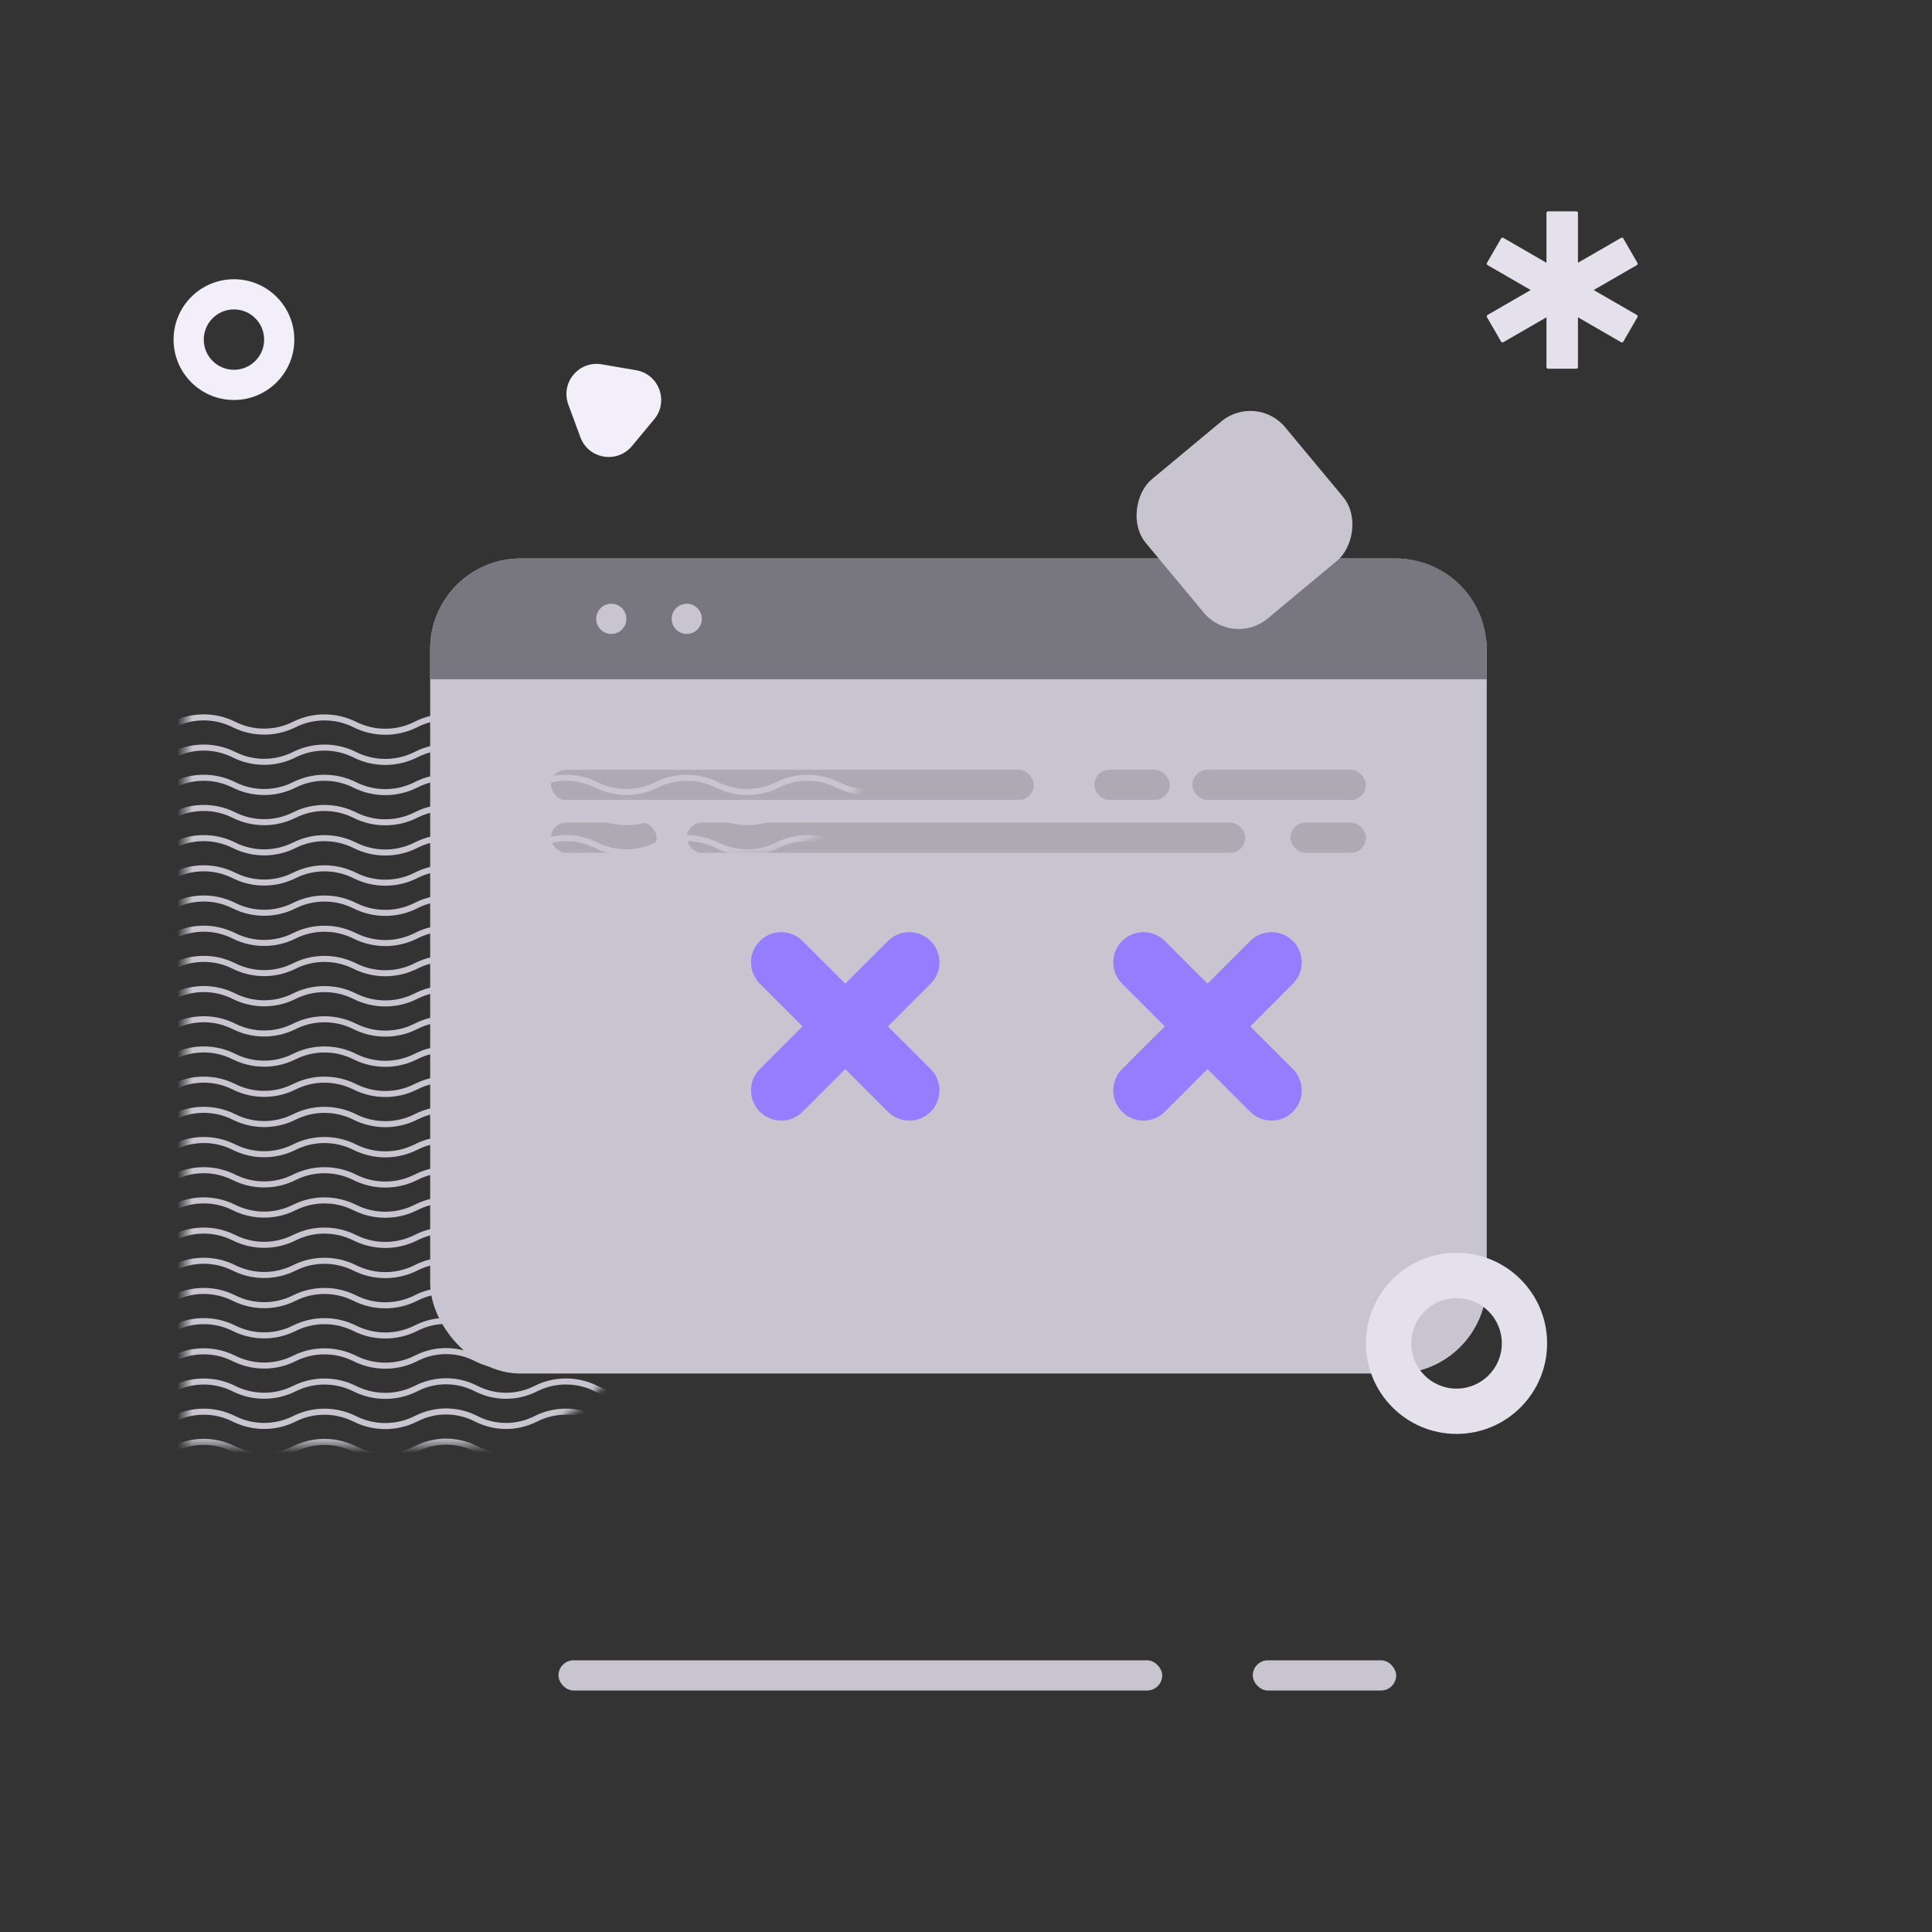 <svg width="256" height="256" viewBox="0 0 256 256" fill="none" xmlns="http://www.w3.org/2000/svg">
<rect x="0" y="0" width="256" height="256" fill="#333333" stroke="none"/>
<rect x="57" y="74" width="140" height="108" rx="12" fill="#C9C5D0"/>
<mask id="mask0_5318_34653" style="mask-type:alpha" maskUnits="userSpaceOnUse" x="57" y="74" width="140" height="108">
<rect x="57" y="74" width="140" height="108" rx="12" fill="#D5CFF1"/>
</mask>
<g mask="url(#mask0_5318_34653)">
</g>
<path d="M57 86C57 79.373 62.373 74 69 74H185C191.627 74 197 79.373 197 86V90H57V86Z" fill="#78767F"/>
<path fill-rule="evenodd" clip-rule="evenodd" d="M100.686 124.687C99.124 126.249 99.124 128.781 100.686 130.343L106.343 136.001L100.687 141.657C99.125 143.219 99.125 145.752 100.687 147.314C102.249 148.876 104.782 148.876 106.344 147.314L112 141.658L117.656 147.314C119.218 148.876 121.751 148.876 123.313 147.314C124.875 145.752 124.875 143.219 123.313 141.657L117.657 136.001L123.315 130.343C124.877 128.781 124.877 126.249 123.315 124.686C121.752 123.124 119.22 123.124 117.658 124.686L112 130.344L106.343 124.687C104.781 123.124 102.248 123.124 100.686 124.687Z" fill="#947DFF"/>
<path fill-rule="evenodd" clip-rule="evenodd" d="M148.686 124.687C147.124 126.249 147.124 128.781 148.686 130.343L154.343 136.001L148.687 141.657C147.125 143.219 147.125 145.752 148.687 147.314C150.249 148.876 152.782 148.876 154.344 147.314L160 141.658L165.656 147.314C167.218 148.876 169.751 148.876 171.313 147.314C172.875 145.752 172.875 143.219 171.313 141.657L165.657 136.001L171.315 130.343C172.877 128.781 172.877 126.249 171.315 124.686C169.752 123.124 167.22 123.124 165.658 124.686L160 130.344L154.343 124.687C152.781 123.124 150.248 123.124 148.686 124.687Z" fill="#947DFF"/>
<circle cx="71" cy="82" r="2" fill="#78767F"/>
<circle cx="81" cy="82" r="2" fill="#C9C5D0"/>
<circle cx="91" cy="82" r="2" fill="#C9C5D0"/>
<rect x="73" y="102" width="64" height="4" rx="2" fill="#ADAAB4"/>
<rect x="73" y="109" width="14" height="4" rx="2" fill="#ADAAB4"/>
<rect x="171" y="109" width="10" height="4" rx="2" fill="#ADAAB4"/>
<rect x="91" y="109" width="74" height="4" rx="2" fill="#ADAAB4"/>
<rect x="145" y="102" width="10" height="4" rx="2" fill="#ADAAB4"/>
<rect x="158" y="102" width="23" height="4" rx="2" fill="#ADAAB4"/>
<mask id="mask1_5318_34653" style="mask-type:alpha" maskUnits="userSpaceOnUse" x="24" y="94" width="91" height="98">
<path d="M115 98.5V94H24.5V191.5H62C75.255 191.5 86 180.755 86 167.5V127.5C86 119.492 92.492 113 100.5 113C108.508 113 115 106.508 115 98.5Z" fill="white"/>
</mask>
<g mask="url(#mask1_5318_34653)">
<path d="M-5 94L-1 96C1.518 97.259 4.482 97.259 7 96V96C9.518 94.741 12.482 94.741 15 96V96C17.518 97.259 20.482 97.259 23 96V96C25.518 94.741 28.482 94.741 31 96V96C33.518 97.259 36.482 97.259 39 96V96C41.518 94.741 44.495 94.748 47.013 96.007V96.007C49.518 97.259 52.476 97.281 54.994 96.055L55.304 95.904C57.765 94.706 60.646 94.736 63.081 95.987V95.987C65.545 97.252 68.463 97.268 70.94 96.03L71.027 95.987C73.528 94.736 76.485 94.743 78.986 95.993V95.993C81.504 97.252 84.485 97.258 87.003 95.999V95.999C89.518 94.741 92.511 94.751 95.029 96.003V96.003C97.54 97.251 100.522 97.26 103.028 96.004V96.004C105.542 94.743 108.504 94.742 111.019 96.001V96.001C113.532 97.259 116.491 97.259 119.004 96.001L123 94" stroke="#C9C5D0" stroke-width="0.8"/>
<path d="M-5 98L-1 100C1.518 101.259 4.482 101.259 7 100V100C9.518 98.741 12.482 98.741 15 100V100C17.518 101.259 20.482 101.259 23 100V100C25.518 98.741 28.482 98.741 31 100V100C33.518 101.259 36.482 101.259 39 100V100C41.518 98.741 44.495 98.748 47.013 100.007V100.007C49.518 101.259 52.476 101.281 54.994 100.055L55.304 99.904C57.765 98.706 60.646 98.736 63.081 99.987V99.987C65.545 101.253 68.463 101.268 70.94 100.03L71.027 99.987C73.528 98.736 76.485 98.743 78.986 99.993V99.993C81.504 101.252 84.485 101.258 87.003 99.999V99.999C89.518 98.741 92.511 98.751 95.029 100.003V100.003C97.54 101.251 100.522 101.26 103.028 100.004V100.004C105.542 98.743 108.504 98.742 111.019 100.001V100.001C113.532 101.259 116.491 101.259 119.004 100.001L123 98" stroke="#C9C5D0" stroke-width="0.8"/>
<path d="M-5 102L-1 104C1.518 105.259 4.482 105.259 7 104V104C9.518 102.741 12.482 102.741 15 104V104C17.518 105.259 20.482 105.259 23 104V104C25.518 102.741 28.482 102.741 31 104V104C33.518 105.259 36.482 105.259 39 104V104C41.518 102.741 44.495 102.748 47.013 104.007V104.007C49.518 105.259 52.476 105.281 54.994 104.055L55.304 103.904C57.765 102.706 60.646 102.736 63.081 103.987V103.987C65.545 105.253 68.463 105.268 70.94 104.03L71.027 103.987C73.528 102.736 76.485 102.743 78.986 103.993V103.993C81.504 105.252 84.485 105.258 87.003 103.999V103.999C89.518 102.741 92.511 102.751 95.029 104.003V104.003C97.54 105.251 100.522 105.26 103.028 104.004V104.004C105.542 102.743 108.504 102.742 111.019 104.001V104.001C113.532 105.259 116.491 105.259 119.004 104.001L123 102" stroke="#C9C5D0" stroke-width="0.8"/>
<path d="M-5 106L-1 108C1.518 109.259 4.482 109.259 7 108V108C9.518 106.741 12.482 106.741 15 108V108C17.518 109.259 20.482 109.259 23 108V108C25.518 106.741 28.482 106.741 31 108V108C33.518 109.259 36.482 109.259 39 108V108C41.518 106.741 44.495 106.748 47.013 108.007V108.007C49.518 109.259 52.476 109.281 54.994 108.055L55.304 107.904C57.765 106.706 60.646 106.736 63.081 107.987V107.987C65.545 109.253 68.463 109.268 70.94 108.03L71.027 107.987C73.528 106.736 76.485 106.743 78.986 107.993V107.993C81.504 109.252 84.485 109.258 87.003 107.999V107.999C89.518 106.741 92.511 106.751 95.029 108.003V108.003C97.54 109.251 100.522 109.26 103.028 108.004V108.004C105.542 106.743 108.504 106.742 111.019 108.001V108.001C113.532 109.259 116.491 109.259 119.004 108.001L123 106" stroke="#C9C5D0" stroke-width="0.8"/>
<path d="M-5 110L-1 112C1.518 113.259 4.482 113.259 7 112V112C9.518 110.741 12.482 110.741 15 112V112C17.518 113.259 20.482 113.259 23 112V112C25.518 110.741 28.482 110.741 31 112V112C33.518 113.259 36.482 113.259 39 112V112C41.518 110.741 44.495 110.748 47.013 112.007V112.007C49.518 113.259 52.476 113.281 54.994 112.055L55.304 111.904C57.765 110.706 60.646 110.736 63.081 111.987V111.987C65.545 113.253 68.463 113.268 70.94 112.03L71.027 111.987C73.528 110.736 76.485 110.743 78.986 111.993V111.993C81.504 113.252 84.485 113.258 87.003 111.999V111.999C89.518 110.741 92.511 110.751 95.029 112.003V112.003C97.54 113.251 100.522 113.26 103.028 112.004V112.004C105.542 110.743 108.504 110.742 111.019 112.001V112.001C113.532 113.259 116.491 113.259 119.004 112.001L123 110" stroke="#C9C5D0" stroke-width="0.8"/>
<path d="M-5 114L-1 116C1.518 117.259 4.482 117.259 7 116V116C9.518 114.741 12.482 114.741 15 116V116C17.518 117.259 20.482 117.259 23 116V116C25.518 114.741 28.482 114.741 31 116V116C33.518 117.259 36.482 117.259 39 116V116C41.518 114.741 44.495 114.748 47.013 116.007V116.007C49.518 117.259 52.476 117.281 54.994 116.055L55.304 115.904C57.765 114.706 60.646 114.736 63.081 115.987V115.987C65.545 117.253 68.463 117.268 70.94 116.03L71.027 115.987C73.528 114.736 76.485 114.743 78.986 115.993V115.993C81.504 117.252 84.485 117.258 87.003 115.999V115.999C89.518 114.741 92.511 114.751 95.029 116.003V116.003C97.54 117.251 100.522 117.26 103.028 116.004V116.004C105.542 114.743 108.504 114.742 111.019 116.001V116.001C113.532 117.259 116.491 117.259 119.004 116.001L123 114" stroke="#C9C5D0" stroke-width="0.8"/>
<path d="M-5 118L-1 120C1.518 121.259 4.482 121.259 7 120V120C9.518 118.741 12.482 118.741 15 120V120C17.518 121.259 20.482 121.259 23 120V120C25.518 118.741 28.482 118.741 31 120V120C33.518 121.259 36.482 121.259 39 120V120C41.518 118.741 44.495 118.748 47.013 120.007V120.007C49.518 121.259 52.476 121.281 54.994 120.055L55.304 119.904C57.765 118.706 60.646 118.736 63.081 119.987V119.987C65.545 121.253 68.463 121.268 70.94 120.03L71.027 119.987C73.528 118.736 76.485 118.743 78.986 119.993V119.993C81.504 121.252 84.485 121.258 87.003 119.999V119.999C89.518 118.741 92.511 118.751 95.029 120.003V120.003C97.54 121.251 100.522 121.26 103.028 120.004V120.004C105.542 118.743 108.504 118.742 111.019 120.001V120.001C113.532 121.259 116.491 121.259 119.004 120.001L123 118" stroke="#C9C5D0" stroke-width="0.8"/>
<path d="M-5 122L-1 124C1.518 125.259 4.482 125.259 7 124V124C9.518 122.741 12.482 122.741 15 124V124C17.518 125.259 20.482 125.259 23 124V124C25.518 122.741 28.482 122.741 31 124V124C33.518 125.259 36.482 125.259 39 124V124C41.518 122.741 44.495 122.748 47.013 124.007V124.007C49.518 125.259 52.476 125.281 54.994 124.055L55.304 123.904C57.765 122.706 60.646 122.736 63.081 123.987V123.987C65.545 125.253 68.463 125.268 70.94 124.03L71.027 123.987C73.528 122.736 76.485 122.743 78.986 123.993V123.993C81.504 125.252 84.485 125.258 87.003 123.999V123.999C89.518 122.741 92.511 122.751 95.029 124.003V124.003C97.54 125.251 100.522 125.26 103.028 124.004V124.004C105.542 122.743 108.504 122.742 111.019 124.001V124.001C113.532 125.259 116.491 125.259 119.004 124.001L123 122" stroke="#C9C5D0" stroke-width="0.8"/>
<path d="M-5 126L-1 128C1.518 129.259 4.482 129.259 7 128V128C9.518 126.741 12.482 126.741 15 128V128C17.518 129.259 20.482 129.259 23 128V128C25.518 126.741 28.482 126.741 31 128V128C33.518 129.259 36.482 129.259 39 128V128C41.518 126.741 44.495 126.748 47.013 128.007V128.007C49.518 129.259 52.476 129.281 54.994 128.055L55.304 127.904C57.765 126.706 60.646 126.736 63.081 127.987V127.987C65.545 129.253 68.463 129.268 70.94 128.03L71.027 127.987C73.528 126.736 76.485 126.743 78.986 127.993V127.993C81.504 129.252 84.485 129.258 87.003 127.999V127.999C89.518 126.741 92.511 126.751 95.029 128.003V128.003C97.54 129.251 100.522 129.26 103.028 128.004V128.004C105.542 126.743 108.504 126.742 111.019 128.001V128.001C113.532 129.259 116.491 129.259 119.004 128.001L123 126" stroke="#C9C5D0" stroke-width="0.8"/>
<path d="M-5 130L-1 132C1.518 133.259 4.482 133.259 7 132V132C9.518 130.741 12.482 130.741 15 132V132C17.518 133.259 20.482 133.259 23 132V132C25.518 130.741 28.482 130.741 31 132V132C33.518 133.259 36.482 133.259 39 132V132C41.518 130.741 44.495 130.748 47.013 132.007V132.007C49.518 133.259 52.476 133.281 54.994 132.055L55.304 131.904C57.765 130.706 60.646 130.736 63.081 131.987V131.987C65.545 133.253 68.463 133.268 70.94 132.03L71.027 131.987C73.528 130.736 76.485 130.743 78.986 131.993V131.993C81.504 133.252 84.485 133.258 87.003 131.999V131.999C89.518 130.741 92.511 130.751 95.029 132.003V132.003C97.54 133.251 100.522 133.26 103.028 132.004V132.004C105.542 130.743 108.504 130.742 111.019 132.001V132.001C113.532 133.259 116.491 133.259 119.004 132.001L123 130" stroke="#C9C5D0" stroke-width="0.8"/>
<path d="M-5 134L-1 136C1.518 137.259 4.482 137.259 7 136V136C9.518 134.741 12.482 134.741 15 136V136C17.518 137.259 20.482 137.259 23 136V136C25.518 134.741 28.482 134.741 31 136V136C33.518 137.259 36.482 137.259 39 136V136C41.518 134.741 44.495 134.748 47.013 136.007V136.007C49.518 137.259 52.476 137.281 54.994 136.055L55.304 135.904C57.765 134.706 60.646 134.736 63.081 135.987V135.987C65.545 137.253 68.463 137.268 70.94 136.03L71.027 135.987C73.528 134.736 76.485 134.743 78.986 135.993V135.993C81.504 137.252 84.485 137.258 87.003 135.999V135.999C89.518 134.741 92.511 134.751 95.029 136.003V136.003C97.54 137.251 100.522 137.26 103.028 136.004V136.004C105.542 134.743 108.504 134.742 111.019 136.001V136.001C113.532 137.259 116.491 137.259 119.004 136.001L123 134" stroke="#C9C5D0" stroke-width="0.8"/>
<path d="M-5 138L-1 140C1.518 141.259 4.482 141.259 7 140V140C9.518 138.741 12.482 138.741 15 140V140C17.518 141.259 20.482 141.259 23 140V140C25.518 138.741 28.482 138.741 31 140V140C33.518 141.259 36.482 141.259 39 140V140C41.518 138.741 44.495 138.748 47.013 140.007V140.007C49.518 141.259 52.476 141.281 54.994 140.055L55.304 139.904C57.765 138.706 60.646 138.736 63.081 139.987V139.987C65.545 141.253 68.463 141.268 70.94 140.03L71.027 139.987C73.528 138.736 76.485 138.743 78.986 139.993V139.993C81.504 141.252 84.485 141.258 87.003 139.999V139.999C89.518 138.741 92.511 138.751 95.029 140.003V140.003C97.54 141.251 100.522 141.26 103.028 140.004V140.004C105.542 138.743 108.504 138.742 111.019 140.001V140.001C113.532 141.259 116.491 141.259 119.004 140.001L123 138" stroke="#C9C5D0" stroke-width="0.8"/>
<path d="M-5 142L-1 144C1.518 145.259 4.482 145.259 7 144V144C9.518 142.741 12.482 142.741 15 144V144C17.518 145.259 20.482 145.259 23 144V144C25.518 142.741 28.482 142.741 31 144V144C33.518 145.259 36.482 145.259 39 144V144C41.518 142.741 44.495 142.748 47.013 144.007V144.007C49.518 145.259 52.476 145.281 54.994 144.055L55.304 143.904C57.765 142.706 60.646 142.736 63.081 143.987V143.987C65.545 145.253 68.463 145.268 70.94 144.03L71.027 143.987C73.528 142.736 76.485 142.743 78.986 143.993V143.993C81.504 145.252 84.485 145.258 87.003 143.999V143.999C89.518 142.741 92.511 142.751 95.029 144.003V144.003C97.54 145.251 100.522 145.26 103.028 144.004V144.004C105.542 142.743 108.504 142.742 111.019 144.001V144.001C113.532 145.259 116.491 145.259 119.004 144.001L123 142" stroke="#C9C5D0" stroke-width="0.8"/>
<path d="M-5 146L-1 148C1.518 149.259 4.482 149.259 7 148V148C9.518 146.741 12.482 146.741 15 148V148C17.518 149.259 20.482 149.259 23 148V148C25.518 146.741 28.482 146.741 31 148V148C33.518 149.259 36.482 149.259 39 148V148C41.518 146.741 44.495 146.748 47.013 148.007V148.007C49.518 149.259 52.476 149.281 54.994 148.055L55.304 147.904C57.765 146.706 60.646 146.736 63.081 147.987V147.987C65.545 149.253 68.463 149.268 70.94 148.03L71.027 147.987C73.528 146.736 76.485 146.743 78.986 147.993V147.993C81.504 149.252 84.485 149.258 87.003 147.999V147.999C89.518 146.741 92.511 146.751 95.029 148.003V148.003C97.54 149.251 100.522 149.26 103.028 148.004V148.004C105.542 146.743 108.504 146.742 111.019 148.001V148.001C113.532 149.259 116.491 149.259 119.004 148.001L123 146" stroke="#C9C5D0" stroke-width="0.8"/>
<path d="M-5 150L-1 152C1.518 153.259 4.482 153.259 7 152V152C9.518 150.741 12.482 150.741 15 152V152C17.518 153.259 20.482 153.259 23 152V152C25.518 150.741 28.482 150.741 31 152V152C33.518 153.259 36.482 153.259 39 152V152C41.518 150.741 44.495 150.748 47.013 152.007V152.007C49.518 153.259 52.476 153.281 54.994 152.055L55.304 151.904C57.765 150.706 60.646 150.736 63.081 151.987V151.987C65.545 153.253 68.463 153.268 70.94 152.03L71.027 151.987C73.528 150.736 76.485 150.743 78.986 151.993V151.993C81.504 153.252 84.485 153.258 87.003 151.999V151.999C89.518 150.741 92.511 150.751 95.029 152.003V152.003C97.54 153.251 100.522 153.26 103.028 152.004V152.004C105.542 150.743 108.504 150.742 111.019 152.001V152.001C113.532 153.259 116.491 153.259 119.004 152.001L123 150" stroke="#C9C5D0" stroke-width="0.8"/>
<path d="M-5 154L-1 156C1.518 157.259 4.482 157.259 7 156V156C9.518 154.741 12.482 154.741 15 156V156C17.518 157.259 20.482 157.259 23 156V156C25.518 154.741 28.482 154.741 31 156V156C33.518 157.259 36.482 157.259 39 156V156C41.518 154.741 44.495 154.748 47.013 156.007V156.007C49.518 157.259 52.476 157.281 54.994 156.055L55.304 155.904C57.765 154.706 60.646 154.736 63.081 155.987V155.987C65.545 157.253 68.463 157.268 70.94 156.03L71.027 155.987C73.528 154.736 76.485 154.743 78.986 155.993V155.993C81.504 157.252 84.485 157.258 87.003 155.999V155.999C89.518 154.741 92.511 154.751 95.029 156.003V156.003C97.54 157.251 100.522 157.26 103.028 156.004V156.004C105.542 154.743 108.504 154.742 111.019 156.001V156.001C113.532 157.259 116.491 157.259 119.004 156.001L123 154" stroke="#C9C5D0" stroke-width="0.8"/>
<path d="M-5 158L-1 160C1.518 161.259 4.482 161.259 7 160V160C9.518 158.741 12.482 158.741 15 160V160C17.518 161.259 20.482 161.259 23 160V160C25.518 158.741 28.482 158.741 31 160V160C33.518 161.259 36.482 161.259 39 160V160C41.518 158.741 44.495 158.748 47.013 160.007V160.007C49.518 161.259 52.476 161.281 54.994 160.055L55.304 159.904C57.765 158.706 60.646 158.736 63.081 159.987V159.987C65.545 161.253 68.463 161.268 70.94 160.03L71.027 159.987C73.528 158.736 76.485 158.743 78.986 159.993V159.993C81.504 161.252 84.485 161.258 87.003 159.999V159.999C89.518 158.741 92.511 158.751 95.029 160.003V160.003C97.54 161.251 100.522 161.26 103.028 160.004V160.004C105.542 158.743 108.504 158.742 111.019 160.001V160.001C113.532 161.259 116.491 161.259 119.004 160.001L123 158" stroke="#C9C5D0" stroke-width="0.8"/>
<path d="M-5 162L-1 164C1.518 165.259 4.482 165.259 7 164V164C9.518 162.741 12.482 162.741 15 164V164C17.518 165.259 20.482 165.259 23 164V164C25.518 162.741 28.482 162.741 31 164V164C33.518 165.259 36.482 165.259 39 164V164C41.518 162.741 44.495 162.748 47.013 164.007V164.007C49.518 165.259 52.476 165.281 54.994 164.055L55.304 163.904C57.765 162.706 60.646 162.736 63.081 163.987V163.987C65.545 165.253 68.463 165.268 70.94 164.03L71.027 163.987C73.528 162.736 76.485 162.743 78.986 163.993V163.993C81.504 165.252 84.485 165.258 87.003 163.999V163.999C89.518 162.741 92.511 162.751 95.029 164.003V164.003C97.54 165.251 100.522 165.26 103.028 164.004V164.004C105.542 162.743 108.504 162.742 111.019 164.001V164.001C113.532 165.259 116.491 165.259 119.004 164.001L123 162" stroke="#C9C5D0" stroke-width="0.8"/>
<path d="M-5 166L-1 168C1.518 169.259 4.482 169.259 7 168V168C9.518 166.741 12.482 166.741 15 168V168C17.518 169.259 20.482 169.259 23 168V168C25.518 166.741 28.482 166.741 31 168V168C33.518 169.259 36.482 169.259 39 168V168C41.518 166.741 44.495 166.748 47.013 168.007V168.007C49.518 169.259 52.476 169.281 54.994 168.055L55.304 167.904C57.765 166.706 60.646 166.736 63.081 167.987V167.987C65.545 169.253 68.463 169.268 70.94 168.03L71.027 167.987C73.528 166.736 76.485 166.743 78.986 167.993V167.993C81.504 169.252 84.485 169.258 87.003 167.999V167.999C89.518 166.741 92.511 166.751 95.029 168.003V168.003C97.54 169.251 100.522 169.26 103.028 168.004V168.004C105.542 166.743 108.504 166.742 111.019 168.001V168.001C113.532 169.259 116.491 169.259 119.004 168.001L123 166" stroke="#C9C5D0" stroke-width="0.8"/>
<path d="M-5 170L-1 172C1.518 173.259 4.482 173.259 7 172V172C9.518 170.741 12.482 170.741 15 172V172C17.518 173.259 20.482 173.259 23 172V172C25.518 170.741 28.482 170.741 31 172V172C33.518 173.259 36.482 173.259 39 172V172C41.518 170.741 44.495 170.748 47.013 172.007V172.007C49.518 173.259 52.476 173.281 54.994 172.055L55.304 171.904C57.765 170.706 60.646 170.736 63.081 171.987V171.987C65.545 173.253 68.463 173.268 70.94 172.03L71.027 171.987C73.528 170.736 76.485 170.743 78.986 171.993V171.993C81.504 173.252 84.485 173.258 87.003 171.999V171.999C89.518 170.741 92.511 170.751 95.029 172.003V172.003C97.54 173.251 100.522 173.26 103.028 172.004V172.004C105.542 170.743 108.504 170.742 111.019 172.001V172.001C113.532 173.259 116.491 173.259 119.004 172.001L123 170" stroke="#C9C5D0" stroke-width="0.8"/>
<path d="M-5 174L-1 176C1.518 177.259 4.482 177.259 7 176V176C9.518 174.741 12.482 174.741 15 176V176C17.518 177.259 20.482 177.259 23 176V176C25.518 174.741 28.482 174.741 31 176V176C33.518 177.259 36.482 177.259 39 176V176C41.518 174.741 44.495 174.748 47.013 176.007V176.007C49.518 177.259 52.476 177.281 54.994 176.055L55.304 175.904C57.765 174.706 60.646 174.736 63.081 175.987V175.987C65.545 177.253 68.463 177.268 70.94 176.03L71.027 175.987C73.528 174.736 76.485 174.743 78.986 175.993V175.993C81.504 177.252 84.485 177.258 87.003 175.999V175.999C89.518 174.741 92.511 174.751 95.029 176.003V176.003C97.54 177.251 100.522 177.26 103.028 176.004V176.004C105.542 174.743 108.504 174.742 111.019 176.001V176.001C113.532 177.259 116.491 177.259 119.004 176.001L123 174" stroke="#C9C5D0" stroke-width="0.8"/>
<path d="M-5 178L-1 180C1.518 181.259 4.482 181.259 7 180V180C9.518 178.741 12.482 178.741 15 180V180C17.518 181.259 20.482 181.259 23 180V180C25.518 178.741 28.482 178.741 31 180V180C33.518 181.259 36.482 181.259 39 180V180C41.518 178.741 44.495 178.748 47.013 180.007V180.007C49.518 181.259 52.476 181.281 54.994 180.055L55.304 179.904C57.765 178.706 60.646 178.736 63.081 179.987V179.987C65.545 181.253 68.463 181.268 70.94 180.03L71.027 179.987C73.528 178.736 76.485 178.743 78.986 179.993V179.993C81.504 181.252 84.485 181.258 87.003 179.999V179.999C89.518 178.741 92.511 178.751 95.029 180.003V180.003C97.54 181.251 100.522 181.26 103.028 180.004V180.004C105.542 178.743 108.504 178.742 111.019 180.001V180.001C113.532 181.259 116.491 181.259 119.004 180.001L123 178" stroke="#C9C5D0" stroke-width="0.8"/>
<path d="M-5 182L-1 184C1.518 185.259 4.482 185.259 7 184V184C9.518 182.741 12.482 182.741 15 184V184C17.518 185.259 20.482 185.259 23 184V184C25.518 182.741 28.482 182.741 31 184V184C33.518 185.259 36.482 185.259 39 184V184C41.518 182.741 44.495 182.748 47.013 184.007V184.007C49.518 185.259 52.476 185.281 54.994 184.055L55.304 183.904C57.765 182.706 60.646 182.736 63.081 183.987V183.987C65.545 185.253 68.463 185.268 70.94 184.03L71.027 183.987C73.528 182.736 76.485 182.743 78.986 183.993V183.993C81.504 185.252 84.485 185.258 87.003 183.999V183.999C89.518 182.741 92.511 182.751 95.029 184.003V184.003C97.54 185.251 100.522 185.26 103.028 184.004V184.004C105.542 182.743 108.504 182.742 111.019 184.001V184.001C113.532 185.259 116.491 185.259 119.004 184.001L123 182" stroke="#C9C5D0" stroke-width="0.8"/>
<path d="M-5 186L-1 188C1.518 189.259 4.482 189.259 7 188V188C9.518 186.741 12.482 186.741 15 188V188C17.518 189.259 20.482 189.259 23 188V188C25.518 186.741 28.482 186.741 31 188V188C33.518 189.259 36.482 189.259 39 188V188C41.518 186.741 44.495 186.748 47.013 188.007V188.007C49.518 189.259 52.476 189.281 54.994 188.055L55.304 187.904C57.765 186.706 60.646 186.736 63.081 187.987V187.987C65.545 189.253 68.463 189.268 70.94 188.03L71.027 187.987C73.528 186.736 76.485 186.743 78.986 187.993V187.993C81.504 189.252 84.485 189.258 87.003 187.999V187.999C89.518 186.741 92.511 186.751 95.029 188.003V188.003C97.54 189.251 100.522 189.26 103.028 188.004V188.004C105.542 186.743 108.504 186.742 111.019 188.001V188.001C113.532 189.259 116.491 189.259 119.004 188.001L123 186" stroke="#C9C5D0" stroke-width="0.8"/>
<path d="M-5 190L-1 192C1.518 193.259 4.482 193.259 7 192V192C9.518 190.741 12.482 190.741 15 192V192C17.518 193.259 20.482 193.259 23 192V192C25.518 190.741 28.482 190.741 31 192V192C33.518 193.259 36.482 193.259 39 192V192C41.518 190.741 44.495 190.748 47.013 192.007V192.007C49.518 193.259 52.476 193.281 54.994 192.055L55.304 191.904C57.765 190.706 60.646 190.736 63.081 191.987V191.987C65.545 193.253 68.463 193.268 70.94 192.03L71.027 191.987C73.528 190.736 76.485 190.743 78.986 191.993V191.993C81.504 193.252 84.485 193.258 87.003 191.999V191.999C89.518 190.741 92.511 190.751 95.029 192.003V192.003C97.54 193.251 100.522 193.26 103.028 192.004V192.004C105.542 190.743 108.504 190.742 111.019 192.001V192.001C113.532 193.259 116.491 193.259 119.004 192.001L123 190" stroke="#C9C5D0" stroke-width="0.8"/>
</g>
<g style="mix-blend-mode:multiply">
<rect x="166.453" y="52" width="24" height="24" rx="6" transform="rotate(50.249 166.453 52)" fill="#C9C5D0"/>
</g>
<path fill-rule="evenodd" clip-rule="evenodd" d="M204.914 28.209C204.914 28.093 205.008 28 205.123 28H208.878C208.993 28 209.087 28.093 209.087 28.209V34.817L214.81 31.513C214.91 31.455 215.037 31.49 215.095 31.589L216.972 34.841C217.03 34.941 216.996 35.069 216.896 35.126L211.172 38.431L216.896 41.735C216.995 41.793 217.03 41.92 216.972 42.02L215.094 45.272C215.037 45.372 214.909 45.406 214.81 45.348L209.087 42.044V48.653C209.087 48.768 208.993 48.861 208.878 48.861H205.123C205.008 48.861 204.914 48.768 204.914 48.653V42.044L199.191 45.348C199.091 45.406 198.963 45.372 198.906 45.272L197.028 42.02C196.971 41.92 197.005 41.793 197.105 41.735L202.828 38.431L197.104 35.126C197.005 35.069 196.97 34.941 197.028 34.841L198.906 31.589C198.963 31.49 199.091 31.455 199.19 31.513L204.914 34.818V28.209Z" fill="#E5E1EC"/>
<path fill-rule="evenodd" clip-rule="evenodd" d="M31 53C35.418 53 39 49.418 39 45C39 40.582 35.418 37 31 37C26.582 37 23 40.582 23 45C23 49.418 26.582 53 31 53ZM31 49C33.209 49 35 47.209 35 45C35 42.791 33.209 41 31 41C28.791 41 27 42.791 27 45C27 47.209 28.791 49 31 49Z" fill="#F3EFFA"/>
<g style="mix-blend-mode:multiply">
<path fill-rule="evenodd" clip-rule="evenodd" d="M193 190C199.627 190 205 184.627 205 178C205 171.373 199.627 166 193 166C186.373 166 181 171.373 181 178C181 184.627 186.373 190 193 190ZM193 184C196.314 184 199 181.314 199 178C199 174.686 196.314 172 193 172C189.686 172 187 174.686 187 178C187 181.314 189.686 184 193 184Z" fill="#E5E1EC"/>
</g>
<path d="M75.305 53.602C74.239 50.713 76.7 47.754 79.735 48.275L84.287 49.058C87.322 49.579 88.654 53.19 86.685 55.558L83.732 59.109C81.763 61.476 77.969 60.824 76.903 57.935L75.305 53.602Z" fill="#F3EFFA"/>
<rect x="74" y="220" width="80" height="4" rx="2" fill="#C9C5D0"/>
<rect x="166" y="220" width="19" height="4" rx="2" fill="#C9C5D0"/>
</svg>
